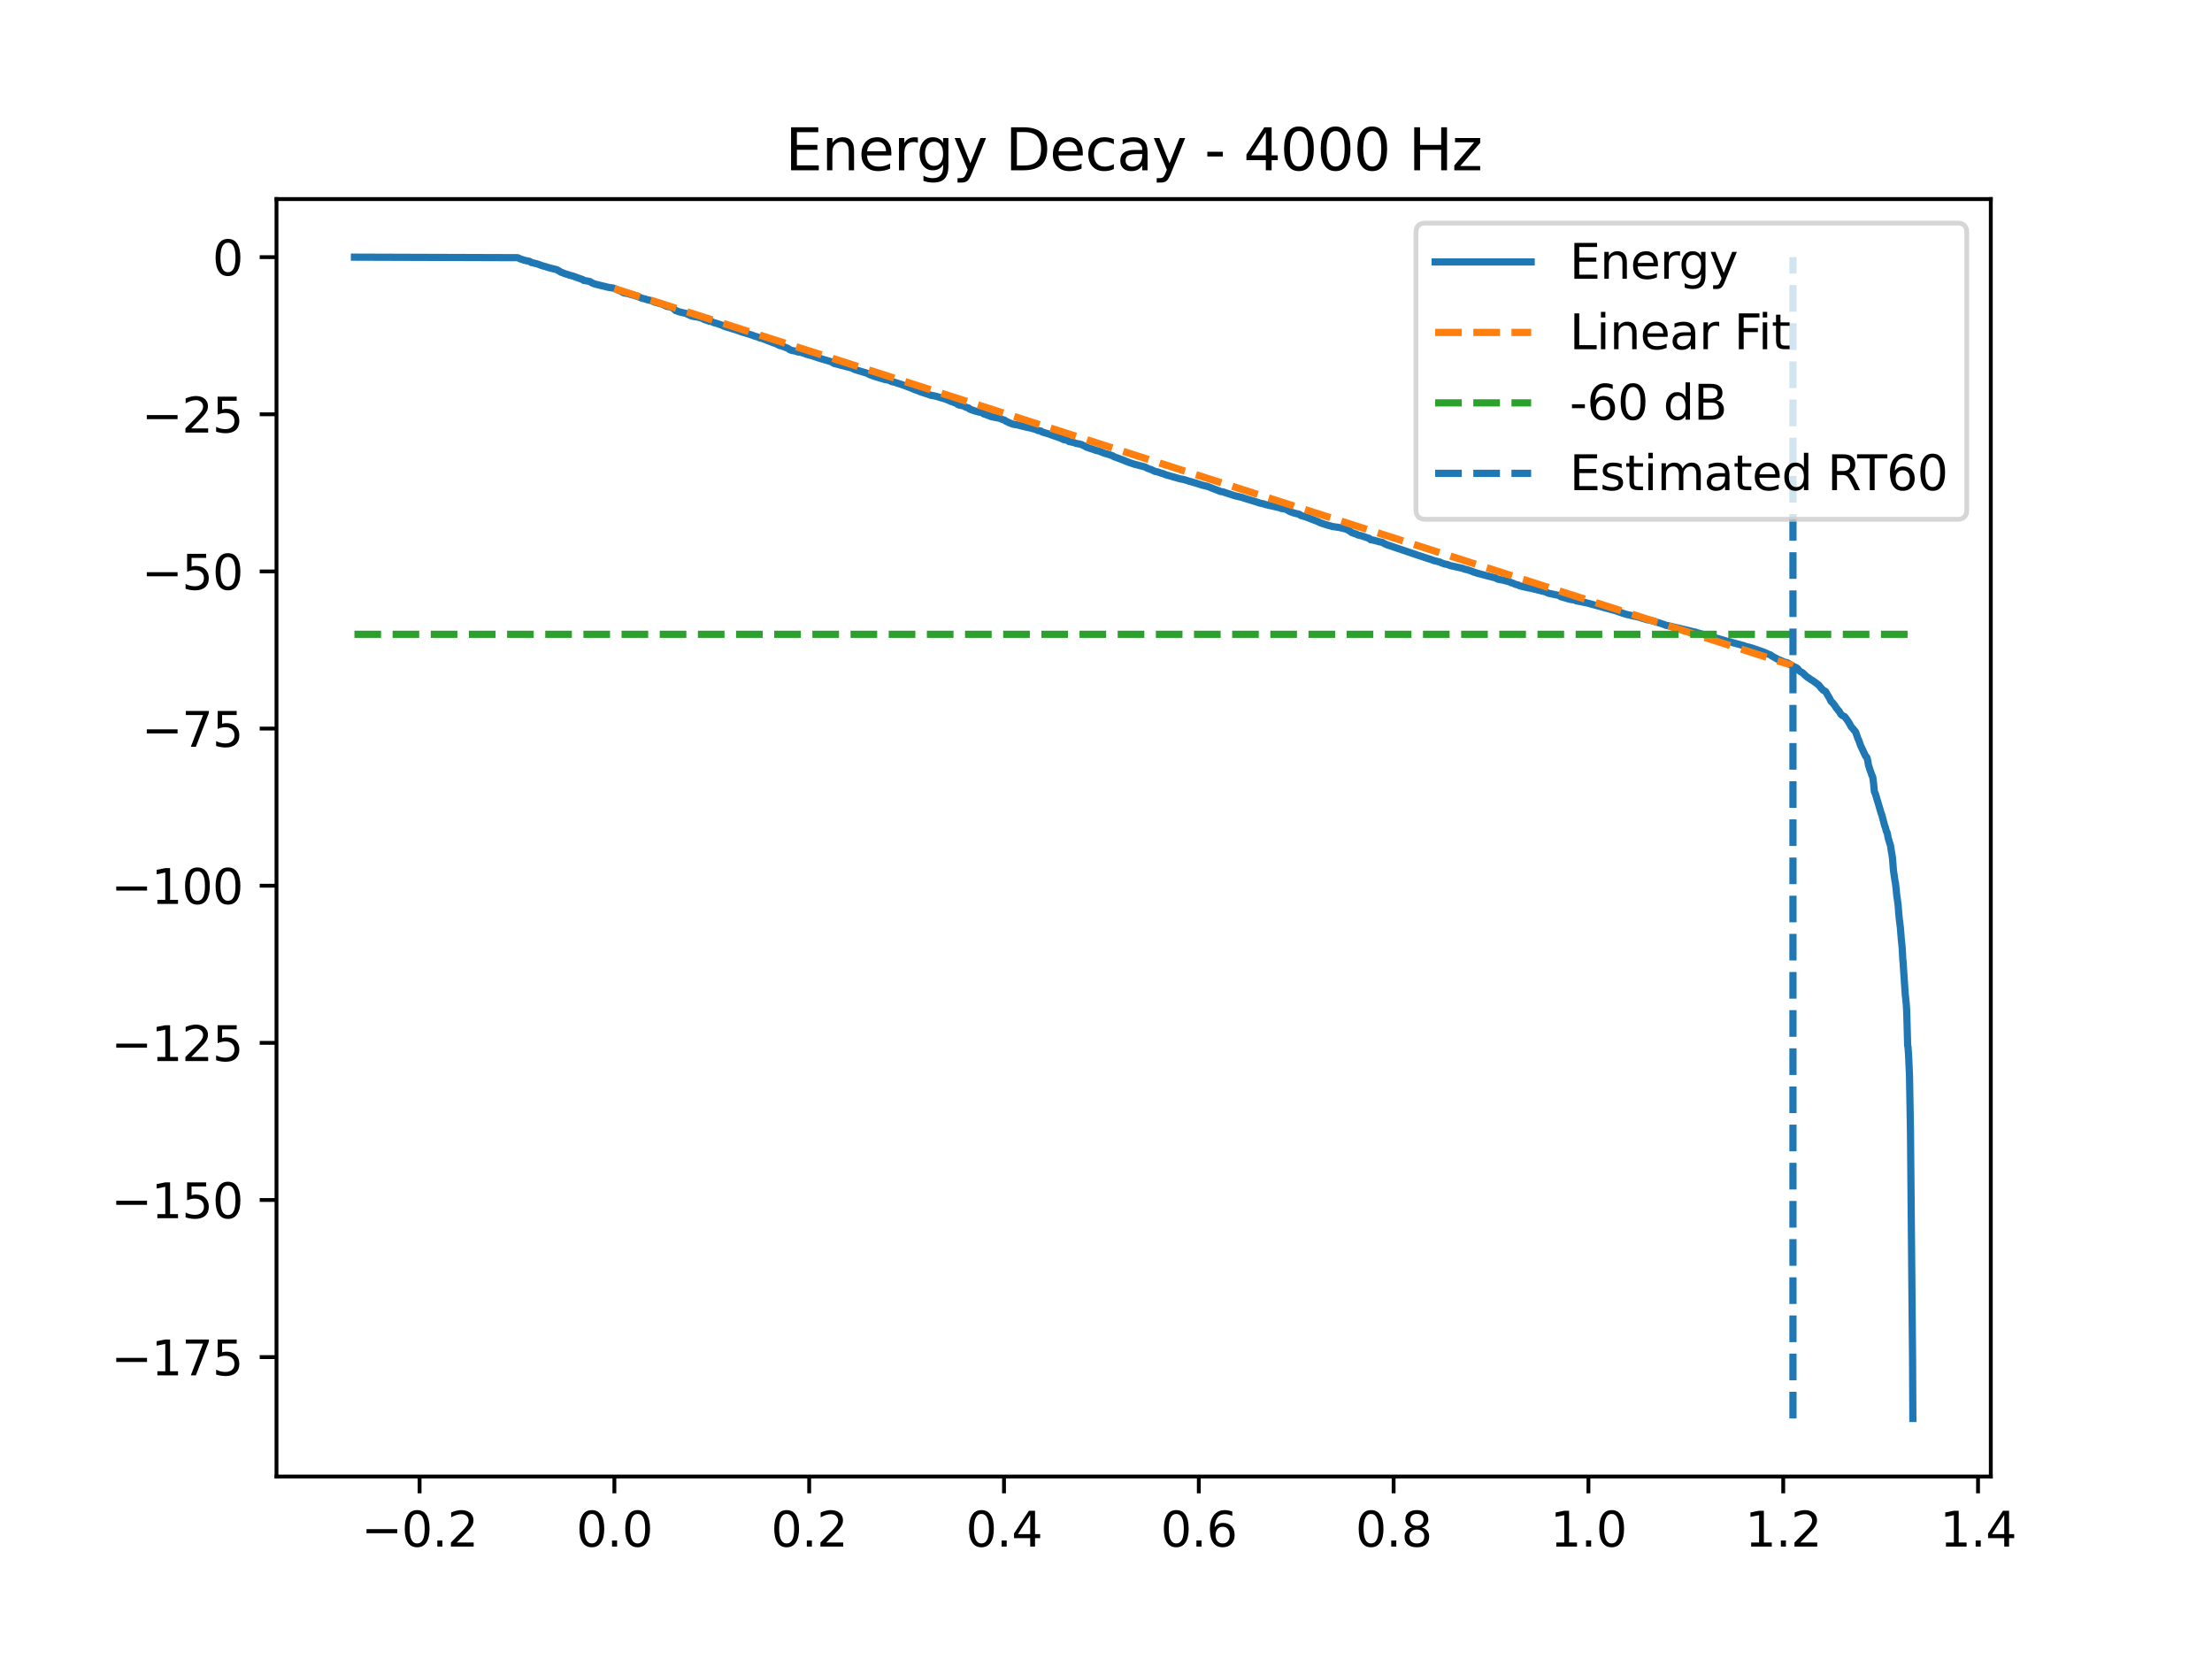 <?xml version="1.0" encoding="utf-8" standalone="no"?>
<!DOCTYPE svg PUBLIC "-//W3C//DTD SVG 1.1//EN"
  "http://www.w3.org/Graphics/SVG/1.1/DTD/svg11.dtd">
<svg xmlns:xlink="http://www.w3.org/1999/xlink" width="460.8pt" height="345.6pt" viewBox="0 0 460.8 345.6" xmlns="http://www.w3.org/2000/svg" version="1.1">
 <defs>
  <style type="text/css">*{stroke-linejoin: round; stroke-linecap: butt}</style>
 </defs>
 <g id="figure_1">
  <g id="patch_1">
   <path d="M 0 345.6 
L 460.8 345.6 
L 460.8 0 
L 0 0 
z
" style="fill: #ffffff"/>
  </g>
  <g id="axes_1">
   <g id="patch_2">
    <path d="M 57.6 307.584 
L 414.72 307.584 
L 414.72 41.472 
L 57.6 41.472 
z
" style="fill: #ffffff"/>
   </g>
   <g id="matplotlib.axis_1">
    <g id="xtick_1">
     <g id="line2d_1">
      <defs>
       <path id="m42181a1f03" d="M 0 0 
L 0 3.5 
" style="stroke: #000000; stroke-width: 0.8"/>
      </defs>
      <g>
       <use xlink:href="#m42181a1f03" x="87.406" y="307.584" style="stroke: #000000; stroke-width: 0.8"/>
      </g>
     </g>
     <g id="text_1">
      <!-- −0.2 -->
      <g transform="translate(75.265 322.182) scale(0.1 -0.1)">
       <defs>
        <path id="DejaVuSans-2212" d="M 678 2272 
L 4684 2272 
L 4684 1741 
L 678 1741 
L 678 2272 
z
" transform="scale(0.016)"/>
        <path id="DejaVuSans-30" d="M 2034 4250 
Q 1547 4250 1301 3770 
Q 1056 3291 1056 2328 
Q 1056 1369 1301 889 
Q 1547 409 2034 409 
Q 2525 409 2770 889 
Q 3016 1369 3016 2328 
Q 3016 3291 2770 3770 
Q 2525 4250 2034 4250 
z
M 2034 4750 
Q 2819 4750 3233 4129 
Q 3647 3509 3647 2328 
Q 3647 1150 3233 529 
Q 2819 -91 2034 -91 
Q 1250 -91 836 529 
Q 422 1150 422 2328 
Q 422 3509 836 4129 
Q 1250 4750 2034 4750 
z
" transform="scale(0.016)"/>
        <path id="DejaVuSans-2e" d="M 684 794 
L 1344 794 
L 1344 0 
L 684 0 
L 684 794 
z
" transform="scale(0.016)"/>
        <path id="DejaVuSans-32" d="M 1228 531 
L 3431 531 
L 3431 0 
L 469 0 
L 469 531 
Q 828 903 1448 1529 
Q 2069 2156 2228 2338 
Q 2531 2678 2651 2914 
Q 2772 3150 2772 3378 
Q 2772 3750 2511 3984 
Q 2250 4219 1831 4219 
Q 1534 4219 1204 4116 
Q 875 4013 500 3803 
L 500 4441 
Q 881 4594 1212 4672 
Q 1544 4750 1819 4750 
Q 2544 4750 2975 4387 
Q 3406 4025 3406 3419 
Q 3406 3131 3298 2873 
Q 3191 2616 2906 2266 
Q 2828 2175 2409 1742 
Q 1991 1309 1228 531 
z
" transform="scale(0.016)"/>
       </defs>
       <use xlink:href="#DejaVuSans-2212"/>
       <use xlink:href="#DejaVuSans-30" transform="translate(83.789 0)"/>
       <use xlink:href="#DejaVuSans-2e" transform="translate(147.412 0)"/>
       <use xlink:href="#DejaVuSans-32" transform="translate(179.199 0)"/>
      </g>
     </g>
    </g>
    <g id="xtick_2">
     <g id="line2d_2">
      <g>
       <use xlink:href="#m42181a1f03" x="127.988" y="307.584" style="stroke: #000000; stroke-width: 0.8"/>
      </g>
     </g>
     <g id="text_2">
      <!-- 0.0 -->
      <g transform="translate(120.037 322.182) scale(0.1 -0.1)">
       <use xlink:href="#DejaVuSans-30"/>
       <use xlink:href="#DejaVuSans-2e" transform="translate(63.623 0)"/>
       <use xlink:href="#DejaVuSans-30" transform="translate(95.41 0)"/>
      </g>
     </g>
    </g>
    <g id="xtick_3">
     <g id="line2d_3">
      <g>
       <use xlink:href="#m42181a1f03" x="168.57" y="307.584" style="stroke: #000000; stroke-width: 0.8"/>
      </g>
     </g>
     <g id="text_3">
      <!-- 0.2 -->
      <g transform="translate(160.619 322.182) scale(0.1 -0.1)">
       <use xlink:href="#DejaVuSans-30"/>
       <use xlink:href="#DejaVuSans-2e" transform="translate(63.623 0)"/>
       <use xlink:href="#DejaVuSans-32" transform="translate(95.41 0)"/>
      </g>
     </g>
    </g>
    <g id="xtick_4">
     <g id="line2d_4">
      <g>
       <use xlink:href="#m42181a1f03" x="209.152" y="307.584" style="stroke: #000000; stroke-width: 0.8"/>
      </g>
     </g>
     <g id="text_4">
      <!-- 0.4 -->
      <g transform="translate(201.2 322.182) scale(0.1 -0.1)">
       <defs>
        <path id="DejaVuSans-34" d="M 2419 4116 
L 825 1625 
L 2419 1625 
L 2419 4116 
z
M 2253 4666 
L 3047 4666 
L 3047 1625 
L 3713 1625 
L 3713 1100 
L 3047 1100 
L 3047 0 
L 2419 0 
L 2419 1100 
L 313 1100 
L 313 1709 
L 2253 4666 
z
" transform="scale(0.016)"/>
       </defs>
       <use xlink:href="#DejaVuSans-30"/>
       <use xlink:href="#DejaVuSans-2e" transform="translate(63.623 0)"/>
       <use xlink:href="#DejaVuSans-34" transform="translate(95.41 0)"/>
      </g>
     </g>
    </g>
    <g id="xtick_5">
     <g id="line2d_5">
      <g>
       <use xlink:href="#m42181a1f03" x="249.734" y="307.584" style="stroke: #000000; stroke-width: 0.8"/>
      </g>
     </g>
     <g id="text_5">
      <!-- 0.6 -->
      <g transform="translate(241.782 322.182) scale(0.1 -0.1)">
       <defs>
        <path id="DejaVuSans-36" d="M 2113 2584 
Q 1688 2584 1439 2293 
Q 1191 2003 1191 1497 
Q 1191 994 1439 701 
Q 1688 409 2113 409 
Q 2538 409 2786 701 
Q 3034 994 3034 1497 
Q 3034 2003 2786 2293 
Q 2538 2584 2113 2584 
z
M 3366 4563 
L 3366 3988 
Q 3128 4100 2886 4159 
Q 2644 4219 2406 4219 
Q 1781 4219 1451 3797 
Q 1122 3375 1075 2522 
Q 1259 2794 1537 2939 
Q 1816 3084 2150 3084 
Q 2853 3084 3261 2657 
Q 3669 2231 3669 1497 
Q 3669 778 3244 343 
Q 2819 -91 2113 -91 
Q 1303 -91 875 529 
Q 447 1150 447 2328 
Q 447 3434 972 4092 
Q 1497 4750 2381 4750 
Q 2619 4750 2861 4703 
Q 3103 4656 3366 4563 
z
" transform="scale(0.016)"/>
       </defs>
       <use xlink:href="#DejaVuSans-30"/>
       <use xlink:href="#DejaVuSans-2e" transform="translate(63.623 0)"/>
       <use xlink:href="#DejaVuSans-36" transform="translate(95.41 0)"/>
      </g>
     </g>
    </g>
    <g id="xtick_6">
     <g id="line2d_6">
      <g>
       <use xlink:href="#m42181a1f03" x="290.316" y="307.584" style="stroke: #000000; stroke-width: 0.8"/>
      </g>
     </g>
     <g id="text_6">
      <!-- 0.8 -->
      <g transform="translate(282.364 322.182) scale(0.1 -0.1)">
       <defs>
        <path id="DejaVuSans-38" d="M 2034 2216 
Q 1584 2216 1326 1975 
Q 1069 1734 1069 1313 
Q 1069 891 1326 650 
Q 1584 409 2034 409 
Q 2484 409 2743 651 
Q 3003 894 3003 1313 
Q 3003 1734 2745 1975 
Q 2488 2216 2034 2216 
z
M 1403 2484 
Q 997 2584 770 2862 
Q 544 3141 544 3541 
Q 544 4100 942 4425 
Q 1341 4750 2034 4750 
Q 2731 4750 3128 4425 
Q 3525 4100 3525 3541 
Q 3525 3141 3298 2862 
Q 3072 2584 2669 2484 
Q 3125 2378 3379 2068 
Q 3634 1759 3634 1313 
Q 3634 634 3220 271 
Q 2806 -91 2034 -91 
Q 1263 -91 848 271 
Q 434 634 434 1313 
Q 434 1759 690 2068 
Q 947 2378 1403 2484 
z
M 1172 3481 
Q 1172 3119 1398 2916 
Q 1625 2713 2034 2713 
Q 2441 2713 2670 2916 
Q 2900 3119 2900 3481 
Q 2900 3844 2670 4047 
Q 2441 4250 2034 4250 
Q 1625 4250 1398 4047 
Q 1172 3844 1172 3481 
z
" transform="scale(0.016)"/>
       </defs>
       <use xlink:href="#DejaVuSans-30"/>
       <use xlink:href="#DejaVuSans-2e" transform="translate(63.623 0)"/>
       <use xlink:href="#DejaVuSans-38" transform="translate(95.41 0)"/>
      </g>
     </g>
    </g>
    <g id="xtick_7">
     <g id="line2d_7">
      <g>
       <use xlink:href="#m42181a1f03" x="330.897" y="307.584" style="stroke: #000000; stroke-width: 0.8"/>
      </g>
     </g>
     <g id="text_7">
      <!-- 1.0 -->
      <g transform="translate(322.946 322.182) scale(0.1 -0.1)">
       <defs>
        <path id="DejaVuSans-31" d="M 794 531 
L 1825 531 
L 1825 4091 
L 703 3866 
L 703 4441 
L 1819 4666 
L 2450 4666 
L 2450 531 
L 3481 531 
L 3481 0 
L 794 0 
L 794 531 
z
" transform="scale(0.016)"/>
       </defs>
       <use xlink:href="#DejaVuSans-31"/>
       <use xlink:href="#DejaVuSans-2e" transform="translate(63.623 0)"/>
       <use xlink:href="#DejaVuSans-30" transform="translate(95.41 0)"/>
      </g>
     </g>
    </g>
    <g id="xtick_8">
     <g id="line2d_8">
      <g>
       <use xlink:href="#m42181a1f03" x="371.479" y="307.584" style="stroke: #000000; stroke-width: 0.8"/>
      </g>
     </g>
     <g id="text_8">
      <!-- 1.2 -->
      <g transform="translate(363.528 322.182) scale(0.1 -0.1)">
       <use xlink:href="#DejaVuSans-31"/>
       <use xlink:href="#DejaVuSans-2e" transform="translate(63.623 0)"/>
       <use xlink:href="#DejaVuSans-32" transform="translate(95.41 0)"/>
      </g>
     </g>
    </g>
    <g id="xtick_9">
     <g id="line2d_9">
      <g>
       <use xlink:href="#m42181a1f03" x="412.061" y="307.584" style="stroke: #000000; stroke-width: 0.8"/>
      </g>
     </g>
     <g id="text_9">
      <!-- 1.4 -->
      <g transform="translate(404.109 322.182) scale(0.1 -0.1)">
       <use xlink:href="#DejaVuSans-31"/>
       <use xlink:href="#DejaVuSans-2e" transform="translate(63.623 0)"/>
       <use xlink:href="#DejaVuSans-34" transform="translate(95.41 0)"/>
      </g>
     </g>
    </g>
   </g>
   <g id="matplotlib.axis_2">
    <g id="ytick_1">
     <g id="line2d_10">
      <defs>
       <path id="ma5aa5d6a56" d="M 0 0 
L -3.5 0 
" style="stroke: #000000; stroke-width: 0.8"/>
      </defs>
      <g>
       <use xlink:href="#ma5aa5d6a56" x="57.6" y="282.71" style="stroke: #000000; stroke-width: 0.8"/>
      </g>
     </g>
     <g id="text_10">
      <!-- −175 -->
      <g transform="translate(23.133 286.509) scale(0.1 -0.1)">
       <defs>
        <path id="DejaVuSans-37" d="M 525 4666 
L 3525 4666 
L 3525 4397 
L 1831 0 
L 1172 0 
L 2766 4134 
L 525 4134 
L 525 4666 
z
" transform="scale(0.016)"/>
        <path id="DejaVuSans-35" d="M 691 4666 
L 3169 4666 
L 3169 4134 
L 1269 4134 
L 1269 2991 
Q 1406 3038 1543 3061 
Q 1681 3084 1819 3084 
Q 2600 3084 3056 2656 
Q 3513 2228 3513 1497 
Q 3513 744 3044 326 
Q 2575 -91 1722 -91 
Q 1428 -91 1123 -41 
Q 819 9 494 109 
L 494 744 
Q 775 591 1075 516 
Q 1375 441 1709 441 
Q 2250 441 2565 725 
Q 2881 1009 2881 1497 
Q 2881 1984 2565 2268 
Q 2250 2553 1709 2553 
Q 1456 2553 1204 2497 
Q 953 2441 691 2322 
L 691 4666 
z
" transform="scale(0.016)"/>
       </defs>
       <use xlink:href="#DejaVuSans-2212"/>
       <use xlink:href="#DejaVuSans-31" transform="translate(83.789 0)"/>
       <use xlink:href="#DejaVuSans-37" transform="translate(147.412 0)"/>
       <use xlink:href="#DejaVuSans-35" transform="translate(211.035 0)"/>
      </g>
     </g>
    </g>
    <g id="ytick_2">
     <g id="line2d_11">
      <g>
       <use xlink:href="#ma5aa5d6a56" x="57.6" y="249.976" style="stroke: #000000; stroke-width: 0.8"/>
      </g>
     </g>
     <g id="text_11">
      <!-- −150 -->
      <g transform="translate(23.133 253.775) scale(0.1 -0.1)">
       <use xlink:href="#DejaVuSans-2212"/>
       <use xlink:href="#DejaVuSans-31" transform="translate(83.789 0)"/>
       <use xlink:href="#DejaVuSans-35" transform="translate(147.412 0)"/>
       <use xlink:href="#DejaVuSans-30" transform="translate(211.035 0)"/>
      </g>
     </g>
    </g>
    <g id="ytick_3">
     <g id="line2d_12">
      <g>
       <use xlink:href="#ma5aa5d6a56" x="57.6" y="217.241" style="stroke: #000000; stroke-width: 0.8"/>
      </g>
     </g>
     <g id="text_12">
      <!-- −125 -->
      <g transform="translate(23.133 221.04) scale(0.1 -0.1)">
       <use xlink:href="#DejaVuSans-2212"/>
       <use xlink:href="#DejaVuSans-31" transform="translate(83.789 0)"/>
       <use xlink:href="#DejaVuSans-32" transform="translate(147.412 0)"/>
       <use xlink:href="#DejaVuSans-35" transform="translate(211.035 0)"/>
      </g>
     </g>
    </g>
    <g id="ytick_4">
     <g id="line2d_13">
      <g>
       <use xlink:href="#ma5aa5d6a56" x="57.6" y="184.506" style="stroke: #000000; stroke-width: 0.8"/>
      </g>
     </g>
     <g id="text_13">
      <!-- −100 -->
      <g transform="translate(23.133 188.306) scale(0.1 -0.1)">
       <use xlink:href="#DejaVuSans-2212"/>
       <use xlink:href="#DejaVuSans-31" transform="translate(83.789 0)"/>
       <use xlink:href="#DejaVuSans-30" transform="translate(147.412 0)"/>
       <use xlink:href="#DejaVuSans-30" transform="translate(211.035 0)"/>
      </g>
     </g>
    </g>
    <g id="ytick_5">
     <g id="line2d_14">
      <g>
       <use xlink:href="#ma5aa5d6a56" x="57.6" y="151.772" style="stroke: #000000; stroke-width: 0.8"/>
      </g>
     </g>
     <g id="text_14">
      <!-- −75 -->
      <g transform="translate(29.495 155.571) scale(0.1 -0.1)">
       <use xlink:href="#DejaVuSans-2212"/>
       <use xlink:href="#DejaVuSans-37" transform="translate(83.789 0)"/>
       <use xlink:href="#DejaVuSans-35" transform="translate(147.412 0)"/>
      </g>
     </g>
    </g>
    <g id="ytick_6">
     <g id="line2d_15">
      <g>
       <use xlink:href="#ma5aa5d6a56" x="57.6" y="119.037" style="stroke: #000000; stroke-width: 0.8"/>
      </g>
     </g>
     <g id="text_15">
      <!-- −50 -->
      <g transform="translate(29.495 122.836) scale(0.1 -0.1)">
       <use xlink:href="#DejaVuSans-2212"/>
       <use xlink:href="#DejaVuSans-35" transform="translate(83.789 0)"/>
       <use xlink:href="#DejaVuSans-30" transform="translate(147.412 0)"/>
      </g>
     </g>
    </g>
    <g id="ytick_7">
     <g id="line2d_16">
      <g>
       <use xlink:href="#ma5aa5d6a56" x="57.6" y="86.303" style="stroke: #000000; stroke-width: 0.8"/>
      </g>
     </g>
     <g id="text_16">
      <!-- −25 -->
      <g transform="translate(29.495 90.102) scale(0.1 -0.1)">
       <use xlink:href="#DejaVuSans-2212"/>
       <use xlink:href="#DejaVuSans-32" transform="translate(83.789 0)"/>
       <use xlink:href="#DejaVuSans-35" transform="translate(147.412 0)"/>
      </g>
     </g>
    </g>
    <g id="ytick_8">
     <g id="line2d_17">
      <g>
       <use xlink:href="#ma5aa5d6a56" x="57.6" y="53.568" style="stroke: #000000; stroke-width: 0.8"/>
      </g>
     </g>
     <g id="text_17">
      <!-- 0 -->
      <g transform="translate(44.237 57.367) scale(0.1 -0.1)">
       <use xlink:href="#DejaVuSans-30"/>
      </g>
     </g>
    </g>
   </g>
   <g id="line2d_18">
    <path d="M 73.833 53.568 
L 107.647 53.679 
L 107.917 53.696 
L 108.112 53.8 
L 108.289 53.901 
L 108.632 54.012 
L 109.24 54.22 
L 109.773 54.331 
L 110.031 54.368 
L 110.403 54.477 
L 110.648 54.676 
L 111.168 54.794 
L 111.608 54.902 
L 111.785 54.941 
L 112.161 55.061 
L 112.314 55.121 
L 112.8 55.305 
L 113.523 55.515 
L 113.704 55.555 
L 114.009 55.668 
L 114.237 55.739 
L 115.983 56.179 
L 116.131 56.254 
L 116.291 56.366 
L 116.482 56.426 
L 116.748 56.642 
L 116.909 56.718 
L 117.255 56.829 
L 117.5 56.944 
L 117.801 57.057 
L 117.987 57.1 
L 118.447 57.244 
L 118.578 57.308 
L 119.365 57.516 
L 121.402 58.248 
L 121.554 58.407 
L 122.286 58.527 
L 122.878 58.643 
L 123.059 58.756 
L 123.279 58.921 
L 123.816 59.126 
L 123.951 59.168 
L 124.421 59.29 
L 126.72 59.853 
L 127.785 60.015 
L 129.481 60.719 
L 129.717 60.906 
L 129.861 60.96 
L 130.123 61.033 
L 130.749 61.152 
L 131.886 61.471 
L 132.55 61.672 
L 132.837 61.765 
L 133.632 62.081 
L 133.805 62.155 
L 134.414 62.293 
L 134.6 62.364 
L 135.635 62.623 
L 136.206 62.864 
L 136.396 62.943 
L 137.905 63.349 
L 138.649 63.689 
L 138.802 63.786 
L 139.482 63.925 
L 139.918 64.033 
L 140.302 64.3 
L 140.484 64.411 
L 140.755 64.701 
L 141.169 64.822 
L 141.393 64.941 
L 141.9 65.058 
L 142.395 65.179 
L 142.889 65.29 
L 143.756 65.7 
L 144.128 65.848 
L 144.69 65.965 
L 145.337 66.053 
L 145.857 66.177 
L 146.428 66.392 
L 146.673 66.54 
L 147.518 66.822 
L 147.675 66.885 
L 148.241 66.998 
L 148.651 67.192 
L 148.85 67.246 
L 149.332 67.378 
L 149.488 67.441 
L 150.494 67.768 
L 150.697 67.903 
L 150.959 68.008 
L 151.374 68.129 
L 151.5 68.17 
L 152.096 68.339 
L 152.278 68.413 
L 153.289 68.721 
L 153.513 68.766 
L 153.779 68.893 
L 154.806 69.24 
L 155.212 69.353 
L 156.865 69.877 
L 157 69.953 
L 157.503 70.109 
L 157.723 70.169 
L 158.078 70.285 
L 158.251 70.391 
L 158.742 70.504 
L 160.792 71.287 
L 160.965 71.368 
L 161.747 71.629 
L 161.933 71.735 
L 162.339 71.961 
L 162.521 71.99 
L 162.973 72.12 
L 163.979 72.497 
L 164.199 72.609 
L 164.558 72.864 
L 164.952 73.007 
L 165.793 73.157 
L 165.941 73.229 
L 166.355 73.34 
L 166.824 73.383 
L 167.133 73.495 
L 167.298 73.536 
L 167.619 73.66 
L 168.046 73.812 
L 168.414 73.924 
L 168.862 74.028 
L 169.982 74.377 
L 170.164 74.466 
L 173.212 75.373 
L 173.744 75.709 
L 177.49 76.681 
L 177.764 76.841 
L 178.077 76.981 
L 178.221 77.027 
L 180.398 77.68 
L 180.576 77.748 
L 180.918 77.885 
L 181.091 78.027 
L 181.455 78.141 
L 181.89 78.32 
L 182.102 78.391 
L 184.397 79.075 
L 185.111 79.191 
L 185.344 79.282 
L 185.614 79.417 
L 185.75 79.493 
L 186.358 79.635 
L 187.834 80.1 
L 188.185 80.239 
L 188.443 80.324 
L 189.301 80.651 
L 189.635 80.768 
L 190.535 81.159 
L 190.987 81.307 
L 191.195 81.38 
L 191.719 81.603 
L 191.875 81.661 
L 193.435 82.17 
L 193.807 82.311 
L 194.373 82.422 
L 194.758 82.495 
L 195.747 82.768 
L 196.005 82.858 
L 196.889 83.105 
L 197.113 83.202 
L 197.857 83.499 
L 198.026 83.592 
L 198.605 83.781 
L 198.74 83.857 
L 199.125 83.971 
L 199.603 84.291 
L 199.86 84.385 
L 200.782 84.582 
L 201.192 84.826 
L 201.78 84.99 
L 201.961 85.2 
L 202.422 85.38 
L 202.756 85.497 
L 203.153 85.635 
L 203.631 85.745 
L 203.83 85.824 
L 204.527 85.945 
L 204.734 86.042 
L 204.798 86.138 
L 204.929 86.226 
L 205.398 86.346 
L 205.555 86.433 
L 206.02 86.601 
L 206.176 86.644 
L 206.396 86.767 
L 206.632 86.815 
L 207.224 86.938 
L 207.994 87.09 
L 208.433 87.197 
L 208.687 87.334 
L 208.991 87.45 
L 209.253 87.515 
L 209.397 87.625 
L 209.562 87.747 
L 209.964 87.921 
L 210.141 88.03 
L 210.45 88.144 
L 210.927 88.335 
L 211.215 88.398 
L 211.862 88.508 
L 212.026 88.526 
L 212.453 88.651 
L 212.606 88.688 
L 213.43 88.888 
L 213.954 89.024 
L 214.504 89.13 
L 214.656 89.166 
L 215.146 89.292 
L 215.941 89.53 
L 216.173 89.664 
L 216.85 89.795 
L 217.091 89.999 
L 217.936 90.245 
L 218.203 90.318 
L 218.613 90.438 
L 218.79 90.521 
L 221.183 91.357 
L 221.322 91.473 
L 221.644 91.594 
L 221.973 91.644 
L 222.388 91.757 
L 222.544 91.857 
L 222.679 91.97 
L 222.836 92.006 
L 223.389 92.129 
L 223.673 92.172 
L 223.939 92.292 
L 224.142 92.364 
L 224.949 92.511 
L 225.38 92.652 
L 226.137 93.017 
L 226.277 93.126 
L 227.295 93.479 
L 227.486 93.528 
L 228.335 93.834 
L 228.847 93.938 
L 229.012 94.009 
L 229.472 94.178 
L 230.136 94.439 
L 230.732 94.597 
L 231.844 94.969 
L 232.034 95.123 
L 232.339 95.234 
L 234.275 95.954 
L 234.448 96.046 
L 234.752 96.141 
L 234.964 96.252 
L 235.995 96.598 
L 236.147 96.661 
L 238.46 97.255 
L 238.603 97.317 
L 239.039 97.551 
L 239.609 97.768 
L 239.762 97.799 
L 240.472 98.135 
L 240.616 98.203 
L 241.216 98.325 
L 241.63 98.472 
L 241.778 98.531 
L 242.412 98.693 
L 242.56 98.79 
L 242.957 98.928 
L 245.883 99.763 
L 246.601 99.893 
L 247.43 100.148 
L 247.76 100.26 
L 247.975 100.307 
L 250.055 100.937 
L 250.402 101.056 
L 251.099 101.217 
L 251.547 101.329 
L 254.177 102.345 
L 254.325 102.402 
L 254.857 102.478 
L 255.136 102.592 
L 257.263 103.284 
L 257.804 103.403 
L 258.789 103.635 
L 258.962 103.714 
L 262.027 104.652 
L 262.416 104.801 
L 263.32 104.98 
L 263.498 105.077 
L 266.706 105.805 
L 266.909 105.919 
L 267.674 106.031 
L 268.308 106.293 
L 268.444 106.416 
L 268.685 106.556 
L 269.492 106.846 
L 270.058 107.001 
L 270.405 107.049 
L 270.777 107.188 
L 270.904 107.343 
L 271.069 107.408 
L 271.999 107.679 
L 274.413 108.604 
L 274.675 108.713 
L 274.979 108.887 
L 275.36 109.006 
L 275.596 109.099 
L 276.019 109.231 
L 276.666 109.433 
L 277.346 109.606 
L 277.494 109.67 
L 278.923 109.877 
L 279.27 109.95 
L 279.777 110.068 
L 280.073 110.141 
L 280.479 110.255 
L 280.935 110.478 
L 281.1 110.578 
L 281.24 110.651 
L 281.337 110.759 
L 281.574 110.941 
L 281.958 111.052 
L 282.187 111.168 
L 282.381 111.2 
L 282.652 111.311 
L 282.846 111.444 
L 283.193 111.51 
L 283.67 111.636 
L 285.264 112.173 
L 285.505 112.433 
L 286.304 112.557 
L 286.46 112.618 
L 287.327 112.861 
L 287.931 112.971 
L 288.489 113.301 
L 288.688 113.358 
L 288.857 113.471 
L 289.052 113.524 
L 295.109 115.573 
L 295.262 115.631 
L 298.233 116.597 
L 298.407 116.664 
L 298.677 116.777 
L 299.007 116.848 
L 300.005 117.102 
L 300.241 117.242 
L 300.609 117.368 
L 300.825 117.465 
L 301.484 117.585 
L 301.822 117.706 
L 302.127 117.824 
L 304.397 118.331 
L 304.849 118.442 
L 305.005 118.54 
L 305.614 118.676 
L 306.574 118.982 
L 306.73 119.046 
L 306.891 119.155 
L 307.106 119.202 
L 307.546 119.346 
L 307.825 119.435 
L 311.156 120.297 
L 311.583 120.41 
L 311.951 120.612 
L 312.335 120.723 
L 313.071 120.838 
L 313.485 120.958 
L 314.61 121.252 
L 314.749 121.378 
L 315.218 121.501 
L 315.688 121.728 
L 316.288 121.869 
L 316.592 122.047 
L 317.628 122.284 
L 318.351 122.455 
L 318.693 122.505 
L 321.061 123.071 
L 321.217 123.135 
L 321.779 123.243 
L 322.105 123.37 
L 322.367 123.491 
L 322.523 123.572 
L 324.662 124.024 
L 324.886 124.131 
L 325.089 124.282 
L 326.852 124.792 
L 327.241 124.879 
L 327.985 124.994 
L 328.15 125.041 
L 328.319 125.147 
L 328.475 125.188 
L 330.01 125.486 
L 330.58 125.597 
L 336.706 127.27 
L 337.014 127.39 
L 337.386 127.519 
L 338.684 127.957 
L 338.836 127.99 
L 339.597 128.161 
L 340.21 128.312 
L 340.815 128.426 
L 340.984 128.464 
L 341.419 128.576 
L 342.074 128.78 
L 342.518 128.913 
L 342.873 129.022 
L 343.118 129.102 
L 344.061 129.255 
L 346.665 130.098 
L 346.843 130.194 
L 347.058 130.264 
L 347.663 130.376 
L 352.275 131.472 
L 352.444 131.537 
L 353.226 131.68 
L 353.403 131.778 
L 353.923 131.894 
L 354.169 131.996 
L 354.98 132.188 
L 355.208 132.278 
L 359.106 133.372 
L 359.537 133.512 
L 359.816 133.593 
L 360.442 133.702 
L 361.122 133.928 
L 361.609 134.039 
L 361.803 134.108 
L 362.365 134.248 
L 362.581 134.328 
L 363.299 134.499 
L 363.591 134.659 
L 364.318 134.807 
L 364.559 134.879 
L 364.948 134.992 
L 367.129 135.746 
L 367.286 135.802 
L 367.577 135.912 
L 368.3 136.246 
L 368.744 136.399 
L 368.892 136.48 
L 369.07 136.635 
L 369.256 136.733 
L 370.3 137.33 
L 370.57 137.442 
L 370.93 137.57 
L 371.682 137.91 
L 371.826 137.944 
L 372.291 138.053 
L 373.694 138.861 
L 373.834 138.919 
L 374.066 139.029 
L 374.21 139.101 
L 374.464 139.279 
L 374.582 139.436 
L 374.755 139.677 
L 374.895 139.789 
L 375.03 139.901 
L 375.411 140.078 
L 375.838 140.45 
L 375.922 140.562 
L 376.446 141.027 
L 376.645 141.137 
L 377.389 141.665 
L 377.609 141.776 
L 378.56 142.469 
L 378.691 142.598 
L 378.89 142.705 
L 379.443 143.424 
L 379.604 143.555 
L 379.769 143.769 
L 380.297 144.038 
L 381.219 145.624 
L 381.257 145.729 
L 381.409 146.046 
L 381.506 146.181 
L 381.697 146.319 
L 381.954 146.639 
L 382.14 146.869 
L 382.216 146.974 
L 382.584 147.554 
L 382.741 147.694 
L 382.927 147.982 
L 383.092 148.118 
L 383.527 148.849 
L 383.857 149.089 
L 384.288 149.292 
L 384.875 150.101 
L 384.952 150.194 
L 385.091 150.435 
L 385.404 150.953 
L 385.573 151.292 
L 385.628 151.4 
L 385.81 151.595 
L 386 151.777 
L 386.186 152.054 
L 386.3 152.15 
L 386.44 152.334 
L 386.545 152.444 
L 386.79 153.123 
L 387.019 153.822 
L 387.158 154.088 
L 387.315 154.494 
L 387.594 155.299 
L 388.583 157.408 
L 388.714 157.6 
L 388.87 157.735 
L 389.069 158.369 
L 389.217 159.315 
L 389.475 160.14 
L 389.61 160.561 
L 389.669 160.671 
L 389.885 161.341 
L 389.944 161.492 
L 390.088 161.79 
L 390.13 161.896 
L 390.303 163.199 
L 390.464 164.92 
L 390.536 165.054 
L 390.718 165.491 
L 391.91 169.522 
L 391.981 169.62 
L 392.649 172.149 
L 392.734 172.259 
L 392.962 173.182 
L 393.093 173.369 
L 393.186 173.728 
L 393.368 174.694 
L 393.406 174.791 
L 393.689 175.711 
L 393.808 176.059 
L 393.989 177.224 
L 394.23 178.628 
L 394.442 181.392 
L 394.531 181.944 
L 394.788 183.703 
L 394.839 183.807 
L 395.008 185.262 
L 395.105 186.326 
L 395.262 187.428 
L 395.414 188.569 
L 395.57 190.631 
L 395.604 190.812 
L 395.621 191.127 
L 395.871 193.161 
L 395.883 193.262 
L 396.078 195.689 
L 396.251 197.349 
L 396.399 200.045 
L 396.424 200.127 
L 396.915 207.404 
L 396.953 207.597 
L 397.113 209.255 
L 397.194 210.437 
L 397.401 217.84 
L 397.464 218.056 
L 397.578 219.555 
L 397.786 224.157 
L 397.798 225.022 
L 397.984 235.482 
L 398.42 282.969 
L 398.483 295.488 
L 398.483 295.488 
" clip-path="url(#p9298d4fdc4)" style="fill: none; stroke: #1f77b4; stroke-width: 1.5; stroke-linecap: square"/>
   </g>
   <g id="line2d_19">
    <path d="M 127.988 60.115 
L 373.508 138.678 
" clip-path="url(#p9298d4fdc4)" style="fill: none; stroke-dasharray: 5.55,2.4; stroke-dashoffset: 0; stroke: #ff7f0e; stroke-width: 1.5"/>
   </g>
   <g id="line2d_20">
    <path d="M 73.833 132.131 
L 398.487 132.131 
L 398.487 132.131 
" clip-path="url(#p9298d4fdc4)" style="fill: none; stroke-dasharray: 5.55,2.4; stroke-dashoffset: 0; stroke: #2ca02c; stroke-width: 1.5"/>
   </g>
   <g id="LineCollection_1">
    <path d="M 373.508 295.488 
L 373.508 53.568 
" clip-path="url(#p9298d4fdc4)" style="fill: none; stroke-dasharray: 5.55,2.4; stroke-dashoffset: 0; stroke: #1f77b4; stroke-width: 1.5"/>
   </g>
   <g id="patch_3">
    <path d="M 57.6 307.584 
L 57.6 41.472 
" style="fill: none; stroke: #000000; stroke-width: 0.8; stroke-linejoin: miter; stroke-linecap: square"/>
   </g>
   <g id="patch_4">
    <path d="M 414.72 307.584 
L 414.72 41.472 
" style="fill: none; stroke: #000000; stroke-width: 0.8; stroke-linejoin: miter; stroke-linecap: square"/>
   </g>
   <g id="patch_5">
    <path d="M 57.6 307.584 
L 414.72 307.584 
" style="fill: none; stroke: #000000; stroke-width: 0.8; stroke-linejoin: miter; stroke-linecap: square"/>
   </g>
   <g id="patch_6">
    <path d="M 57.6 41.472 
L 414.72 41.472 
" style="fill: none; stroke: #000000; stroke-width: 0.8; stroke-linejoin: miter; stroke-linecap: square"/>
   </g>
   <g id="text_18">
    <!-- Energy Decay - 4000 Hz -->
    <g transform="translate(163.59 35.472) scale(0.12 -0.12)">
     <defs>
      <path id="DejaVuSans-45" d="M 628 4666 
L 3578 4666 
L 3578 4134 
L 1259 4134 
L 1259 2753 
L 3481 2753 
L 3481 2222 
L 1259 2222 
L 1259 531 
L 3634 531 
L 3634 0 
L 628 0 
L 628 4666 
z
" transform="scale(0.016)"/>
      <path id="DejaVuSans-6e" d="M 3513 2113 
L 3513 0 
L 2938 0 
L 2938 2094 
Q 2938 2591 2744 2837 
Q 2550 3084 2163 3084 
Q 1697 3084 1428 2787 
Q 1159 2491 1159 1978 
L 1159 0 
L 581 0 
L 581 3500 
L 1159 3500 
L 1159 2956 
Q 1366 3272 1645 3428 
Q 1925 3584 2291 3584 
Q 2894 3584 3203 3211 
Q 3513 2838 3513 2113 
z
" transform="scale(0.016)"/>
      <path id="DejaVuSans-65" d="M 3597 1894 
L 3597 1613 
L 953 1613 
Q 991 1019 1311 708 
Q 1631 397 2203 397 
Q 2534 397 2845 478 
Q 3156 559 3463 722 
L 3463 178 
Q 3153 47 2828 -22 
Q 2503 -91 2169 -91 
Q 1331 -91 842 396 
Q 353 884 353 1716 
Q 353 2575 817 3079 
Q 1281 3584 2069 3584 
Q 2775 3584 3186 3129 
Q 3597 2675 3597 1894 
z
M 3022 2063 
Q 3016 2534 2758 2815 
Q 2500 3097 2075 3097 
Q 1594 3097 1305 2825 
Q 1016 2553 972 2059 
L 3022 2063 
z
" transform="scale(0.016)"/>
      <path id="DejaVuSans-72" d="M 2631 2963 
Q 2534 3019 2420 3045 
Q 2306 3072 2169 3072 
Q 1681 3072 1420 2755 
Q 1159 2438 1159 1844 
L 1159 0 
L 581 0 
L 581 3500 
L 1159 3500 
L 1159 2956 
Q 1341 3275 1631 3429 
Q 1922 3584 2338 3584 
Q 2397 3584 2469 3576 
Q 2541 3569 2628 3553 
L 2631 2963 
z
" transform="scale(0.016)"/>
      <path id="DejaVuSans-67" d="M 2906 1791 
Q 2906 2416 2648 2759 
Q 2391 3103 1925 3103 
Q 1463 3103 1205 2759 
Q 947 2416 947 1791 
Q 947 1169 1205 825 
Q 1463 481 1925 481 
Q 2391 481 2648 825 
Q 2906 1169 2906 1791 
z
M 3481 434 
Q 3481 -459 3084 -895 
Q 2688 -1331 1869 -1331 
Q 1566 -1331 1297 -1286 
Q 1028 -1241 775 -1147 
L 775 -588 
Q 1028 -725 1275 -790 
Q 1522 -856 1778 -856 
Q 2344 -856 2625 -561 
Q 2906 -266 2906 331 
L 2906 616 
Q 2728 306 2450 153 
Q 2172 0 1784 0 
Q 1141 0 747 490 
Q 353 981 353 1791 
Q 353 2603 747 3093 
Q 1141 3584 1784 3584 
Q 2172 3584 2450 3431 
Q 2728 3278 2906 2969 
L 2906 3500 
L 3481 3500 
L 3481 434 
z
" transform="scale(0.016)"/>
      <path id="DejaVuSans-79" d="M 2059 -325 
Q 1816 -950 1584 -1140 
Q 1353 -1331 966 -1331 
L 506 -1331 
L 506 -850 
L 844 -850 
Q 1081 -850 1212 -737 
Q 1344 -625 1503 -206 
L 1606 56 
L 191 3500 
L 800 3500 
L 1894 763 
L 2988 3500 
L 3597 3500 
L 2059 -325 
z
" transform="scale(0.016)"/>
      <path id="DejaVuSans-20" transform="scale(0.016)"/>
      <path id="DejaVuSans-44" d="M 1259 4147 
L 1259 519 
L 2022 519 
Q 2988 519 3436 956 
Q 3884 1394 3884 2338 
Q 3884 3275 3436 3711 
Q 2988 4147 2022 4147 
L 1259 4147 
z
M 628 4666 
L 1925 4666 
Q 3281 4666 3915 4102 
Q 4550 3538 4550 2338 
Q 4550 1131 3912 565 
Q 3275 0 1925 0 
L 628 0 
L 628 4666 
z
" transform="scale(0.016)"/>
      <path id="DejaVuSans-63" d="M 3122 3366 
L 3122 2828 
Q 2878 2963 2633 3030 
Q 2388 3097 2138 3097 
Q 1578 3097 1268 2742 
Q 959 2388 959 1747 
Q 959 1106 1268 751 
Q 1578 397 2138 397 
Q 2388 397 2633 464 
Q 2878 531 3122 666 
L 3122 134 
Q 2881 22 2623 -34 
Q 2366 -91 2075 -91 
Q 1284 -91 818 406 
Q 353 903 353 1747 
Q 353 2603 823 3093 
Q 1294 3584 2113 3584 
Q 2378 3584 2631 3529 
Q 2884 3475 3122 3366 
z
" transform="scale(0.016)"/>
      <path id="DejaVuSans-61" d="M 2194 1759 
Q 1497 1759 1228 1600 
Q 959 1441 959 1056 
Q 959 750 1161 570 
Q 1363 391 1709 391 
Q 2188 391 2477 730 
Q 2766 1069 2766 1631 
L 2766 1759 
L 2194 1759 
z
M 3341 1997 
L 3341 0 
L 2766 0 
L 2766 531 
Q 2569 213 2275 61 
Q 1981 -91 1556 -91 
Q 1019 -91 701 211 
Q 384 513 384 1019 
Q 384 1609 779 1909 
Q 1175 2209 1959 2209 
L 2766 2209 
L 2766 2266 
Q 2766 2663 2505 2880 
Q 2244 3097 1772 3097 
Q 1472 3097 1187 3025 
Q 903 2953 641 2809 
L 641 3341 
Q 956 3463 1253 3523 
Q 1550 3584 1831 3584 
Q 2591 3584 2966 3190 
Q 3341 2797 3341 1997 
z
" transform="scale(0.016)"/>
      <path id="DejaVuSans-2d" d="M 313 2009 
L 1997 2009 
L 1997 1497 
L 313 1497 
L 313 2009 
z
" transform="scale(0.016)"/>
      <path id="DejaVuSans-48" d="M 628 4666 
L 1259 4666 
L 1259 2753 
L 3553 2753 
L 3553 4666 
L 4184 4666 
L 4184 0 
L 3553 0 
L 3553 2222 
L 1259 2222 
L 1259 0 
L 628 0 
L 628 4666 
z
" transform="scale(0.016)"/>
      <path id="DejaVuSans-7a" d="M 353 3500 
L 3084 3500 
L 3084 2975 
L 922 459 
L 3084 459 
L 3084 0 
L 275 0 
L 275 525 
L 2438 3041 
L 353 3041 
L 353 3500 
z
" transform="scale(0.016)"/>
     </defs>
     <use xlink:href="#DejaVuSans-45"/>
     <use xlink:href="#DejaVuSans-6e" transform="translate(63.184 0)"/>
     <use xlink:href="#DejaVuSans-65" transform="translate(126.562 0)"/>
     <use xlink:href="#DejaVuSans-72" transform="translate(188.086 0)"/>
     <use xlink:href="#DejaVuSans-67" transform="translate(227.449 0)"/>
     <use xlink:href="#DejaVuSans-79" transform="translate(290.926 0)"/>
     <use xlink:href="#DejaVuSans-20" transform="translate(350.105 0)"/>
     <use xlink:href="#DejaVuSans-44" transform="translate(381.893 0)"/>
     <use xlink:href="#DejaVuSans-65" transform="translate(458.895 0)"/>
     <use xlink:href="#DejaVuSans-63" transform="translate(520.418 0)"/>
     <use xlink:href="#DejaVuSans-61" transform="translate(575.398 0)"/>
     <use xlink:href="#DejaVuSans-79" transform="translate(636.678 0)"/>
     <use xlink:href="#DejaVuSans-20" transform="translate(695.857 0)"/>
     <use xlink:href="#DejaVuSans-2d" transform="translate(727.645 0)"/>
     <use xlink:href="#DejaVuSans-20" transform="translate(763.729 0)"/>
     <use xlink:href="#DejaVuSans-34" transform="translate(795.516 0)"/>
     <use xlink:href="#DejaVuSans-30" transform="translate(859.139 0)"/>
     <use xlink:href="#DejaVuSans-30" transform="translate(922.762 0)"/>
     <use xlink:href="#DejaVuSans-30" transform="translate(986.385 0)"/>
     <use xlink:href="#DejaVuSans-20" transform="translate(1050.008 0)"/>
     <use xlink:href="#DejaVuSans-48" transform="translate(1081.795 0)"/>
     <use xlink:href="#DejaVuSans-7a" transform="translate(1156.99 0)"/>
    </g>
   </g>
   <g id="legend_1">
    <g id="patch_7">
     <path d="M 296.968 108.184 
L 407.72 108.184 
Q 409.72 108.184 409.72 106.184 
L 409.72 48.472 
Q 409.72 46.472 407.72 46.472 
L 296.968 46.472 
Q 294.968 46.472 294.968 48.472 
L 294.968 106.184 
Q 294.968 108.184 296.968 108.184 
z
" style="fill: #ffffff; opacity: 0.8; stroke: #cccccc; stroke-linejoin: miter"/>
    </g>
    <g id="line2d_21">
     <path d="M 298.968 54.57 
L 308.968 54.57 
L 318.968 54.57 
" style="fill: none; stroke: #1f77b4; stroke-width: 1.5; stroke-linecap: square"/>
    </g>
    <g id="text_19">
     <!-- Energy -->
     <g transform="translate(326.968 58.07) scale(0.1 -0.1)">
      <use xlink:href="#DejaVuSans-45"/>
      <use xlink:href="#DejaVuSans-6e" transform="translate(63.184 0)"/>
      <use xlink:href="#DejaVuSans-65" transform="translate(126.562 0)"/>
      <use xlink:href="#DejaVuSans-72" transform="translate(188.086 0)"/>
      <use xlink:href="#DejaVuSans-67" transform="translate(227.449 0)"/>
      <use xlink:href="#DejaVuSans-79" transform="translate(290.926 0)"/>
     </g>
    </g>
    <g id="line2d_22">
     <path d="M 298.968 69.249 
L 308.968 69.249 
L 318.968 69.249 
" style="fill: none; stroke-dasharray: 5.55,2.4; stroke-dashoffset: 0; stroke: #ff7f0e; stroke-width: 1.5"/>
    </g>
    <g id="text_20">
     <!-- Linear Fit -->
     <g transform="translate(326.968 72.749) scale(0.1 -0.1)">
      <defs>
       <path id="DejaVuSans-4c" d="M 628 4666 
L 1259 4666 
L 1259 531 
L 3531 531 
L 3531 0 
L 628 0 
L 628 4666 
z
" transform="scale(0.016)"/>
       <path id="DejaVuSans-69" d="M 603 3500 
L 1178 3500 
L 1178 0 
L 603 0 
L 603 3500 
z
M 603 4863 
L 1178 4863 
L 1178 4134 
L 603 4134 
L 603 4863 
z
" transform="scale(0.016)"/>
       <path id="DejaVuSans-46" d="M 628 4666 
L 3309 4666 
L 3309 4134 
L 1259 4134 
L 1259 2759 
L 3109 2759 
L 3109 2228 
L 1259 2228 
L 1259 0 
L 628 0 
L 628 4666 
z
" transform="scale(0.016)"/>
       <path id="DejaVuSans-74" d="M 1172 4494 
L 1172 3500 
L 2356 3500 
L 2356 3053 
L 1172 3053 
L 1172 1153 
Q 1172 725 1289 603 
Q 1406 481 1766 481 
L 2356 481 
L 2356 0 
L 1766 0 
Q 1100 0 847 248 
Q 594 497 594 1153 
L 594 3053 
L 172 3053 
L 172 3500 
L 594 3500 
L 594 4494 
L 1172 4494 
z
" transform="scale(0.016)"/>
      </defs>
      <use xlink:href="#DejaVuSans-4c"/>
      <use xlink:href="#DejaVuSans-69" transform="translate(55.713 0)"/>
      <use xlink:href="#DejaVuSans-6e" transform="translate(83.496 0)"/>
      <use xlink:href="#DejaVuSans-65" transform="translate(146.875 0)"/>
      <use xlink:href="#DejaVuSans-61" transform="translate(208.398 0)"/>
      <use xlink:href="#DejaVuSans-72" transform="translate(269.678 0)"/>
      <use xlink:href="#DejaVuSans-20" transform="translate(310.791 0)"/>
      <use xlink:href="#DejaVuSans-46" transform="translate(342.578 0)"/>
      <use xlink:href="#DejaVuSans-69" transform="translate(392.848 0)"/>
      <use xlink:href="#DejaVuSans-74" transform="translate(420.631 0)"/>
     </g>
    </g>
    <g id="line2d_23">
     <path d="M 298.968 83.927 
L 308.968 83.927 
L 318.968 83.927 
" style="fill: none; stroke-dasharray: 5.55,2.4; stroke-dashoffset: 0; stroke: #2ca02c; stroke-width: 1.5"/>
    </g>
    <g id="text_21">
     <!-- -60 dB -->
     <g transform="translate(326.968 87.427) scale(0.1 -0.1)">
      <defs>
       <path id="DejaVuSans-64" d="M 2906 2969 
L 2906 4863 
L 3481 4863 
L 3481 0 
L 2906 0 
L 2906 525 
Q 2725 213 2448 61 
Q 2172 -91 1784 -91 
Q 1150 -91 751 415 
Q 353 922 353 1747 
Q 353 2572 751 3078 
Q 1150 3584 1784 3584 
Q 2172 3584 2448 3432 
Q 2725 3281 2906 2969 
z
M 947 1747 
Q 947 1113 1208 752 
Q 1469 391 1925 391 
Q 2381 391 2643 752 
Q 2906 1113 2906 1747 
Q 2906 2381 2643 2742 
Q 2381 3103 1925 3103 
Q 1469 3103 1208 2742 
Q 947 2381 947 1747 
z
" transform="scale(0.016)"/>
       <path id="DejaVuSans-42" d="M 1259 2228 
L 1259 519 
L 2272 519 
Q 2781 519 3026 730 
Q 3272 941 3272 1375 
Q 3272 1813 3026 2020 
Q 2781 2228 2272 2228 
L 1259 2228 
z
M 1259 4147 
L 1259 2741 
L 2194 2741 
Q 2656 2741 2882 2914 
Q 3109 3088 3109 3444 
Q 3109 3797 2882 3972 
Q 2656 4147 2194 4147 
L 1259 4147 
z
M 628 4666 
L 2241 4666 
Q 2963 4666 3353 4366 
Q 3744 4066 3744 3513 
Q 3744 3084 3544 2831 
Q 3344 2578 2956 2516 
Q 3422 2416 3680 2098 
Q 3938 1781 3938 1306 
Q 3938 681 3513 340 
Q 3088 0 2303 0 
L 628 0 
L 628 4666 
z
" transform="scale(0.016)"/>
      </defs>
      <use xlink:href="#DejaVuSans-2d"/>
      <use xlink:href="#DejaVuSans-36" transform="translate(36.084 0)"/>
      <use xlink:href="#DejaVuSans-30" transform="translate(99.707 0)"/>
      <use xlink:href="#DejaVuSans-20" transform="translate(163.33 0)"/>
      <use xlink:href="#DejaVuSans-64" transform="translate(195.117 0)"/>
      <use xlink:href="#DejaVuSans-42" transform="translate(258.594 0)"/>
     </g>
    </g>
    <g id="line2d_24">
     <path d="M 298.968 98.605 
L 318.968 98.605 
" style="fill: none; stroke-dasharray: 5.55,2.4; stroke-dashoffset: 0; stroke: #1f77b4; stroke-width: 1.5"/>
    </g>
    <g id="text_22">
     <!-- Estimated RT60 -->
     <g transform="translate(326.968 102.105) scale(0.1 -0.1)">
      <defs>
       <path id="DejaVuSans-73" d="M 2834 3397 
L 2834 2853 
Q 2591 2978 2328 3040 
Q 2066 3103 1784 3103 
Q 1356 3103 1142 2972 
Q 928 2841 928 2578 
Q 928 2378 1081 2264 
Q 1234 2150 1697 2047 
L 1894 2003 
Q 2506 1872 2764 1633 
Q 3022 1394 3022 966 
Q 3022 478 2636 193 
Q 2250 -91 1575 -91 
Q 1294 -91 989 -36 
Q 684 19 347 128 
L 347 722 
Q 666 556 975 473 
Q 1284 391 1588 391 
Q 1994 391 2212 530 
Q 2431 669 2431 922 
Q 2431 1156 2273 1281 
Q 2116 1406 1581 1522 
L 1381 1569 
Q 847 1681 609 1914 
Q 372 2147 372 2553 
Q 372 3047 722 3315 
Q 1072 3584 1716 3584 
Q 2034 3584 2315 3537 
Q 2597 3491 2834 3397 
z
" transform="scale(0.016)"/>
       <path id="DejaVuSans-6d" d="M 3328 2828 
Q 3544 3216 3844 3400 
Q 4144 3584 4550 3584 
Q 5097 3584 5394 3201 
Q 5691 2819 5691 2113 
L 5691 0 
L 5113 0 
L 5113 2094 
Q 5113 2597 4934 2840 
Q 4756 3084 4391 3084 
Q 3944 3084 3684 2787 
Q 3425 2491 3425 1978 
L 3425 0 
L 2847 0 
L 2847 2094 
Q 2847 2600 2669 2842 
Q 2491 3084 2119 3084 
Q 1678 3084 1418 2786 
Q 1159 2488 1159 1978 
L 1159 0 
L 581 0 
L 581 3500 
L 1159 3500 
L 1159 2956 
Q 1356 3278 1631 3431 
Q 1906 3584 2284 3584 
Q 2666 3584 2933 3390 
Q 3200 3197 3328 2828 
z
" transform="scale(0.016)"/>
       <path id="DejaVuSans-52" d="M 2841 2188 
Q 3044 2119 3236 1894 
Q 3428 1669 3622 1275 
L 4263 0 
L 3584 0 
L 2988 1197 
Q 2756 1666 2539 1819 
Q 2322 1972 1947 1972 
L 1259 1972 
L 1259 0 
L 628 0 
L 628 4666 
L 2053 4666 
Q 2853 4666 3247 4331 
Q 3641 3997 3641 3322 
Q 3641 2881 3436 2590 
Q 3231 2300 2841 2188 
z
M 1259 4147 
L 1259 2491 
L 2053 2491 
Q 2509 2491 2742 2702 
Q 2975 2913 2975 3322 
Q 2975 3731 2742 3939 
Q 2509 4147 2053 4147 
L 1259 4147 
z
" transform="scale(0.016)"/>
       <path id="DejaVuSans-54" d="M -19 4666 
L 3928 4666 
L 3928 4134 
L 2272 4134 
L 2272 0 
L 1638 0 
L 1638 4134 
L -19 4134 
L -19 4666 
z
" transform="scale(0.016)"/>
      </defs>
      <use xlink:href="#DejaVuSans-45"/>
      <use xlink:href="#DejaVuSans-73" transform="translate(63.184 0)"/>
      <use xlink:href="#DejaVuSans-74" transform="translate(115.283 0)"/>
      <use xlink:href="#DejaVuSans-69" transform="translate(154.492 0)"/>
      <use xlink:href="#DejaVuSans-6d" transform="translate(182.275 0)"/>
      <use xlink:href="#DejaVuSans-61" transform="translate(279.688 0)"/>
      <use xlink:href="#DejaVuSans-74" transform="translate(340.967 0)"/>
      <use xlink:href="#DejaVuSans-65" transform="translate(380.176 0)"/>
      <use xlink:href="#DejaVuSans-64" transform="translate(441.699 0)"/>
      <use xlink:href="#DejaVuSans-20" transform="translate(505.176 0)"/>
      <use xlink:href="#DejaVuSans-52" transform="translate(536.963 0)"/>
      <use xlink:href="#DejaVuSans-54" transform="translate(599.195 0)"/>
      <use xlink:href="#DejaVuSans-36" transform="translate(660.279 0)"/>
      <use xlink:href="#DejaVuSans-30" transform="translate(723.902 0)"/>
     </g>
    </g>
   </g>
  </g>
 </g>
 <defs>
  <clipPath id="p9298d4fdc4">
   <rect x="57.6" y="41.472" width="357.12" height="266.112"/>
  </clipPath>
 </defs>
</svg>
